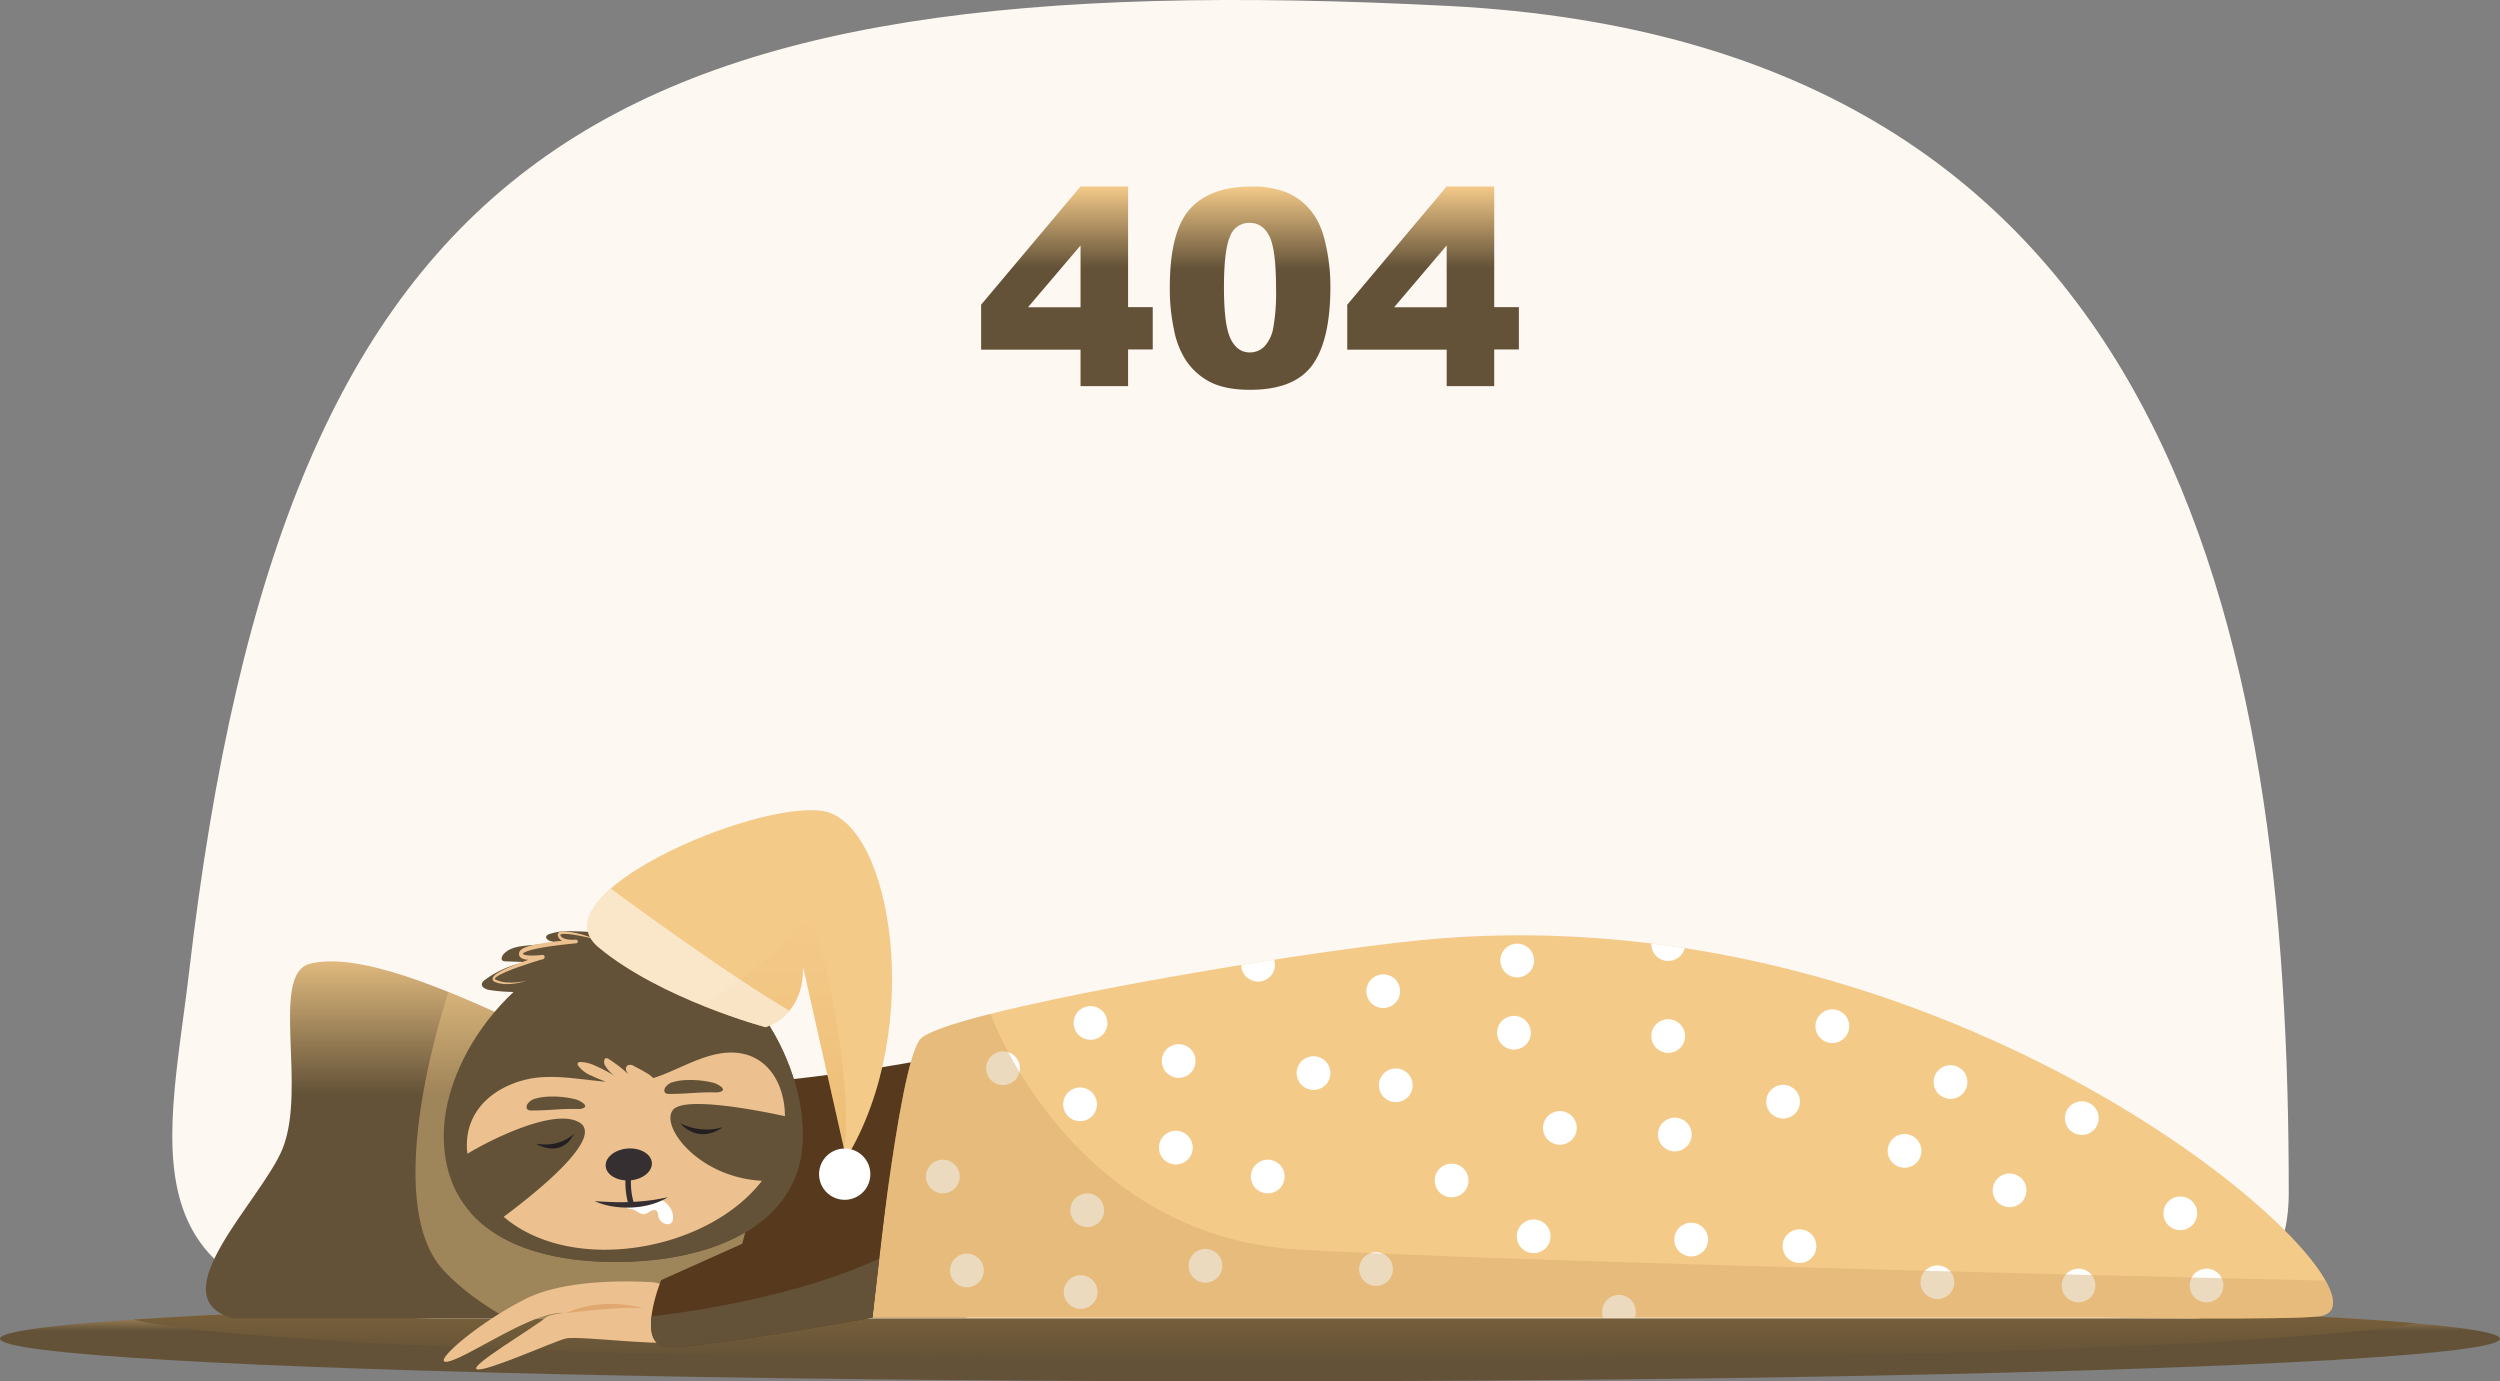 <svg xmlns="http://www.w3.org/2000/svg" xmlns:xlink="http://www.w3.org/1999/xlink" width="688.324" height="380.314" viewBox="0 0 688.324 380.314">
  <rect x="0" y="0" width="688.324" height="380.314" fill="#808080" stroke="none"/>
  <defs>
    <linearGradient id="linear-gradient" x1="0.5" x2="0.5" y2="1" gradientUnits="objectBoundingBox">
      <stop offset="0" stop-color="#8d6d3a"/>
      <stop offset="1" stop-color="#635238"/>
    </linearGradient>
    <linearGradient id="linear-gradient-2" x1="0.5" x2="0.5" y2="1" gradientUnits="objectBoundingBox">
      <stop offset="0" stop-color="#f4ca89"/>
      <stop offset="0.408" stop-color="#635238"/>
      <stop offset="1" stop-color="#635238"/>
    </linearGradient>
    <clipPath id="clip-path">
      <ellipse id="Ellipse_1514" data-name="Ellipse 1514" cx="344.162" cy="11.732" rx="344.162" ry="11.732" fill="url(#linear-gradient)"/>
    </clipPath>
    <clipPath id="clip-path-2">
      <path id="Path_39286" data-name="Path 39286" d="M614.625,1348.922s2.281-27.755-23.98-32.616c-26.261-4.834-94.1-50.431-120.5-43.913-11.107,2.743-.842,34.109-7.55,50.865-5.649,14.122-34.6,41.116-13.606,46.792H617.721Z" transform="translate(-441.461 -1271.757)"/>
    </clipPath>
    <clipPath id="clip-path-3">
      <path id="Path_39290" data-name="Path 39290" d="M781.452,1303.952c0,24.17-24.224,34.788-51.544,34.788s-47.308-10.618-47.308-34.788,24.577-53.853,51.87-53.853S781.452,1279.783,781.452,1303.952Z" transform="translate(-682.6 -1250.1)"/>
    </clipPath>
    <clipPath id="clip-path-4">
      <path id="Path_39302" data-name="Path 39302" d="M1117.2,1350.592s7.061-69.115,13.117-76.583,101.242-23.762,137.985-27.347c152.3-14.828,274.531,100.155,247.211,103.577-8.772,1.086-57.763.38-57.763.38H1117.2Z" transform="translate(-1117.2 -1245.342)"/>
    </clipPath>
    <clipPath id="clip-path-42">
      <path id="Path_39382" data-name="Path 39382" d="M895.495,1519.58l62.624-28.08-4.454,38.4s-47.226,8.554-56.378,8.12S895.495,1519.58,895.495,1519.58Z" transform="translate(-892.696 -1491.5)"/>
    </clipPath>
    <clipPath id="clip-path-43">
      <path id="Path_39385" data-name="Path 39385" d="M877.162,1178.235s-28.759-7.686-46-22c-17.3-14.366,42.338-40.247,61.565-37.558s28.433,59.908,6.626,95.647l-11.976-53.2C887.4,1161.1,888.867,1173.89,877.162,1178.235Z" transform="translate(-828.048 -1118.485)"/>
    </clipPath>
    <linearGradient id="linear-gradient-5" x1="0.5" x2="0.5" y2="1" gradientUnits="objectBoundingBox">
      <stop offset="0" stop-color="#f4ca89"/>
      <stop offset="1" stop-color="#e2ad5b"/>
    </linearGradient>
  </defs>
  <g id="_404" data-name="404" transform="translate(-232.7 -297.08)">
    <g id="Group_45561" data-name="Group 45561" transform="translate(232.7 653.93)">
      <ellipse id="Ellipse_1512" data-name="Ellipse 1512" cx="344.162" cy="11.732" rx="344.162" ry="11.732" transform="translate(0)" fill="url(#linear-gradient-2)"/>
      <g id="Group_45560" data-name="Group 45560" transform="translate(0 0)" clip-path="url(#clip-path)">
        <ellipse id="Ellipse_1513" data-name="Ellipse 1513" cx="320.101" cy="13.633" rx="320.101" ry="13.633" transform="translate(33.295 -9.206)" fill="url(#linear-gradient)"/>
      </g>
    </g>
    <path id="Path_39283" data-name="Path 39283" d="M964.214,660.067c15.643,0,25.854-15.887,25.881-34.164.19-156.072-32.317-317.032-231.46-327.189-232.845-11.922-319.992,37.857-346.606,265.76-5.92,50.621-20.938,96.462,71.831,95.593Z" transform="translate(-127.241)" fill="#fdf8f2"/>
    <g id="Group_45614" data-name="Group 45614" transform="translate(289.393 520.15)">
      <g id="Group_45563" data-name="Group 45563" transform="translate(0 41.624)">
        <path id="Path_39284" data-name="Path 39284" d="M614.625,1348.922s2.281-27.755-23.98-32.616c-26.261-4.834-94.1-50.431-120.5-43.913-11.107,2.743-.842,34.109-7.55,50.865-5.649,14.122-34.6,41.116-13.606,46.792H617.721Z" transform="translate(-441.461 -1271.757)" fill="url(#linear-gradient-2)"/>
        <g id="Group_45562" data-name="Group 45562" clip-path="url(#clip-path-2)">
          <path id="Path_39285" data-name="Path 39285" d="M663.01,1302.8s-19.58,57.193-1.276,76.746,55.02,27.184,55.02,27.184h55.781v-94.262L663.01,1302.8" transform="translate(-596.219 -1294.37)" fill="#f4ca89" opacity="0.42"/>
        </g>
      </g>
      <path id="Path_39287" data-name="Path 39287" d="M982.755,1362.061s40.844-4.128,59.012-10.781-9.07,76.2-9.07,76.2h-67Z" transform="translate(-823.332 -1287.783)" fill="#573a1d"/>
      <g id="Group_45567" data-name="Group 45567" transform="translate(65.486 33.32)">
        <g id="Group_45565" data-name="Group 45565" transform="translate(0 2.423)">
          <path id="Path_39288" data-name="Path 39288" d="M781.452,1303.952c0,24.17-24.224,34.788-51.544,34.788s-47.308-10.618-47.308-34.788,24.577-53.853,51.87-53.853S781.452,1279.783,781.452,1303.952Z" transform="translate(-682.6 -1250.1)" fill="#635238"/>
          <g id="Group_45564" data-name="Group 45564" clip-path="url(#clip-path-3)">
            <path id="Path_39289" data-name="Path 39289" d="M687.582,1331.2s5.106,76.094-81.363,52.875h0s7.468,30.5,47.389,21.508c39.921-9.016,51.924-27.727,51.626-41.034s-17.652-33.349-17.652-33.349" transform="translate(-598.968 -1309.176)" fill="#635238"/>
          </g>
        </g>
        <path id="Path_39291" data-name="Path 39291" d="M770.58,1244.523a103.629,103.629,0,0,0-24.333-3.34,17.355,17.355,0,0,0-6.491.788c-.326.136-.706.326-.815.652-.163.57.462,1.032,1,1.222a7.646,7.646,0,0,0,2.689.435c-2.906.271-5.812.543-8.745.815-2.471.244-5.214.6-6.789,2.526-.407.489-.652,1.276-.163,1.656a1.439,1.439,0,0,0,.76.19c1.9.081,3.775.136,5.676.217a27.33,27.33,0,0,0-11.3,4.888,1.944,1.944,0,0,0-.842,1.032c-.217,1,1.086,1.6,2.091,1.765,6.328,1,12.764.435,19.146-.109a112.778,112.778,0,0,0,15.4-2.064,15.868,15.868,0,0,0,7.115-3.1c1.982-1.711,3.2-4.535,2.336-7.006" transform="translate(-710.726 -1241.177)" fill="#635238"/>
        <path id="Path_39292" data-name="Path 39292" d="M776.1,1449.1s6.871,4.4,10.51-2.8C786.61,1446.3,782.971,1450.292,776.1,1449.1Z" transform="translate(-750.708 -1390.594)" fill="#231f20"/>
        <path id="Path_39293" data-name="Path 39293" d="M922.4,1435.8s4.644,6.029,11.759,1.086A15.878,15.878,0,0,1,922.4,1435.8Z" transform="translate(-857.277 -1382.946)" fill="#231f20"/>
        <path id="Path_39294" data-name="Path 39294" d="M762.819,1379.921c3.286-3.721,23.274.163,30.769,1.792-.054-10.456-6.545-19.852-19.2-17-5.893,1.331-11.3,4.7-17.055,6.518a8.67,8.67,0,0,0-2.037-1.521q-1.589-.937-3.259-1.792a1.843,1.843,0,0,0-1.738-.217,1.241,1.241,0,0,0-.407,1.439,3.616,3.616,0,0,0,.9,1.3,39.26,39.26,0,0,0-5.7-4.454,1.04,1.04,0,0,0-.869-.217.587.587,0,0,0-.3.326,2.06,2.06,0,0,0,.353,1.983,8.745,8.745,0,0,0,2.553,2.634,40.765,40.765,0,0,0-5.16-2.743,10.688,10.688,0,0,0-4.345-1.168c-.3,0-.652.054-.788.326a.815.815,0,0,0,.163.733,8.48,8.48,0,0,0,3.639,2.716c.163.081.3.136.462.217,1.141.516,2.308,1,3.5,1.439-5.54-.462-10.944-1.467-16.349-1.3a26.688,26.688,0,0,0-11.623,2.879c-7.631,3.911-11.134,10.7-10.157,18.25,6.273-3.856,24.387-12.9,31.013-8.5,6.789,4.535-14.23,20.829-21.047,25.854,18.793,16.05,56.107,9.586,71.125-9.912C769.581,1398.578,759.045,1384.212,762.819,1379.921Z" transform="translate(-699.652 -1330.787)" fill="#ecc18f"/>
        <g id="Group_45566" data-name="Group 45566" transform="translate(41.523 59.81)">
          <path id="Path_39295" data-name="Path 39295" d="M879.727,1515.719a4.792,4.792,0,0,1,.706,3.368,1.534,1.534,0,0,1-.3.679,1.474,1.474,0,0,1-1.141.434,2.723,2.723,0,0,1-2.526-2.091c-.136-.652-.136-1.467-.733-1.738a1.129,1.129,0,0,0-.6-.054c-.95.163-1.656,1.032-2.607,1.114-1.222.082-2.145-1.141-3.367-1.358a4.554,4.554,0,0,1-1.059-.19c-.326-.136-.6-.543-.434-.842s.543-.326.869-.326a33.244,33.244,0,0,0,5.431-.6c.815-.163,1.629-.38,2.444-.57a1.738,1.738,0,0,1,1.494.3A6.655,6.655,0,0,1,879.727,1515.719Z" transform="translate(-858.898 -1499.348)" fill="#fff"/>
          <path id="Path_39296" data-name="Path 39296" d="M850.6,1475.723c-.815.136-1.657.19-2.5.272l-1.249.082c-.19.027-.407.027-.625.054a19.542,19.542,0,0,1-.706-5.947c3.367-.353,5.92-2.471,5.757-4.834-.19-2.417-3.177-4.155-6.681-3.911-3.5.271-6.219,2.444-6.029,4.861.163,2.118,2.5,3.72,5.431,3.911a22.657,22.657,0,0,0,.652,5.975c-1.358.054-2.689.054-4.046,0-1.684-.054-3.367-.136-5.106-.272a19.744,19.744,0,0,0,4.97,1.466,25.741,25.741,0,0,0,5.214.3c.869-.027,1.738-.136,2.607-.244.435-.081.869-.163,1.276-.244.217-.054.435-.082.652-.136l.625-.163a19.163,19.163,0,0,0,4.807-2.01C853.913,1475.18,852.256,1475.56,850.6,1475.723Z" transform="translate(-835.5 -1461.416)" fill="#352f31"/>
        </g>
        <path id="Path_39297" data-name="Path 39297" d="M771.642,1408.821a14.526,14.526,0,0,0-2.634.489,3.653,3.653,0,0,0-2.254,1.575c-.462.9-.136,1.684.951,1.684,4.264.082,8.5-.543,12.764-.407a4.761,4.761,0,0,0,1.249-.082c2.58-.679-.706-2.335-1.684-2.58A26.172,26.172,0,0,0,771.642,1408.821Z" transform="translate(-743.752 -1363.218)" fill="#635238"/>
        <path id="Path_39298" data-name="Path 39298" d="M911.342,1392.051a14.516,14.516,0,0,0-2.634.489,3.653,3.653,0,0,0-2.254,1.575c-.462.9-.136,1.684.95,1.684,4.264.081,8.5-.543,12.764-.407a4.761,4.761,0,0,0,1.249-.082c2.58-.679-.706-2.335-1.684-2.58A27.028,27.028,0,0,0,911.342,1392.051Z" transform="translate(-845.513 -1351.01)" fill="#635238"/>
        <path id="Path_39299" data-name="Path 39299" d="M761.284,1243.646c-1.385-.353-2.77-.652-4.128-.95-1.385-.272-2.77-.543-4.155-.679-.353-.027-.679-.054-1.032-.054a5.164,5.164,0,0,0-.95.082.606.606,0,0,0-.272.136v.082l.027.081a1.238,1.238,0,0,0,.462.6,4.23,4.23,0,0,0,1.792.57,9.971,9.971,0,0,0,2.01.054.472.472,0,0,1,.516.462.484.484,0,0,1-.434.516h-.027c-1.847.19-3.721.38-5.567.625s-3.693.516-5.486.9a16.005,16.005,0,0,0-2.607.733,5.411,5.411,0,0,0-.57.272,1.731,1.731,0,0,0-.38.272c-.027.027-.054.163-.054.136h0v.027c.027,0,.027.027.054.027.027.027.054.027.081.054a3.2,3.2,0,0,0,1.141.272,10.683,10.683,0,0,0,1.331.054,23.225,23.225,0,0,0,2.743-.163h0a.585.585,0,0,1,.652.516.6.6,0,0,1-.407.625c-1.955.57-3.911,1.195-5.839,1.874a48.843,48.843,0,0,0-5.649,2.227,9.734,9.734,0,0,0-1.276.733,2.627,2.627,0,0,0-.489.434.42.42,0,0,0-.081.163c0,.027,0,.027.027.082a1.515,1.515,0,0,0,.217.163c.081.054.217.081.326.136l.353.136c.109.027.244.081.353.109l.353.109.353.082c.109.027.244.054.38.081l.38.054a16.994,16.994,0,0,0,6.056-.462,16.047,16.047,0,0,1-2.987.76,14.828,14.828,0,0,1-3.1.19l-.38-.027c-.136-.027-.271-.027-.38-.054l-.38-.054-.38-.082c-.136-.027-.272-.054-.38-.082l-.38-.136c-.136-.054-.244-.082-.38-.136a1.185,1.185,0,0,1-.407-.272.8.8,0,0,1-.244-.6,1.419,1.419,0,0,1,.19-.543,3.4,3.4,0,0,1,.625-.625,14.356,14.356,0,0,1,1.358-.869,29.619,29.619,0,0,1,2.824-1.331c.951-.407,1.9-.788,2.879-1.141,1.928-.706,3.883-1.385,5.839-2.01l.244,1.141a25.2,25.2,0,0,1-2.879.19,13.263,13.263,0,0,1-1.466-.054,4.666,4.666,0,0,1-1.575-.407l-.217-.136c-.081-.054-.136-.136-.217-.19a.978.978,0,0,1-.19-.272.773.773,0,0,1-.109-.326,1.548,1.548,0,0,1-.027-.353.978.978,0,0,1,.054-.3,1.462,1.462,0,0,1,.272-.543,2.689,2.689,0,0,1,.733-.57,5.322,5.322,0,0,1,.706-.326,18.677,18.677,0,0,1,2.8-.76c1.874-.38,3.721-.652,5.594-.869s3.748-.38,5.622-.489l.054,1a12.261,12.261,0,0,1-2.227-.136,4.85,4.85,0,0,1-2.173-.815,2.051,2.051,0,0,1-.733-1.086.837.837,0,0,1-.027-.38.709.709,0,0,1,.19-.462,1.181,1.181,0,0,1,.679-.353,4.261,4.261,0,0,1,1.168-.054c.38.027.733.054,1.086.109a37.239,37.239,0,0,1,4.182.95C758.6,1242.75,759.927,1243.184,761.284,1243.646Z" transform="translate(-718.648 -1241.223)" fill="#ecc18f"/>
      </g>
      <g id="Group_45606" data-name="Group 45606" transform="translate(183.511 34.451)">
        <path id="Path_39300" data-name="Path 39300" d="M1117.2,1350.592s7.061-69.115,13.117-76.583,101.242-23.762,137.985-27.347c152.3-14.828,274.531,100.155,247.211,103.577-8.772,1.086-57.763.38-57.763.38H1117.2Z" transform="translate(-1117.2 -1245.342)" fill="#f4ca89"/>
        <g id="Group_45568" data-name="Group 45568" clip-path="url(#clip-path-4)">
          <path id="Path_39301" data-name="Path 39301" d="M1415.235,1364.988a4.787,4.787,0,0,0,3.286-1.358,4.655,4.655,0,0,0,0-6.572,4.737,4.737,0,0,0-3.286-1.358,4.787,4.787,0,0,0-3.286,1.358,4.655,4.655,0,0,0,0,6.572,4.967,4.967,0,0,0,3.286,1.358Z" transform="translate(-1330.912 -1325.73)" fill="#fff"/>
        </g>
        <g id="Group_45569" data-name="Group 45569" clip-path="url(#clip-path-4)">
          <path id="Path_39303" data-name="Path 39303" d="M1505.535,1482.088a4.788,4.788,0,0,0,3.286-1.358,4.655,4.655,0,0,0,0-6.572,4.737,4.737,0,0,0-3.286-1.358,4.787,4.787,0,0,0-3.286,1.358,4.655,4.655,0,0,0,0,6.572,4.838,4.838,0,0,0,3.286,1.358Z" transform="translate(-1396.689 -1411.029)" fill="#fff"/>
        </g>
        <g id="Group_45570" data-name="Group 45570" clip-path="url(#clip-path-4)">
          <path id="Path_39305" data-name="Path 39305" d="M1622.635,1294.188a4.787,4.787,0,0,0,3.286-1.358,4.655,4.655,0,0,0,0-6.572,4.737,4.737,0,0,0-3.286-1.358,4.787,4.787,0,0,0-3.286,1.358,4.655,4.655,0,0,0,0,6.572,4.839,4.839,0,0,0,3.286,1.358Z" transform="translate(-1481.988 -1274.157)" fill="#fff"/>
        </g>
        <g id="Group_45571" data-name="Group 45571" clip-path="url(#clip-path-4)">
          <path id="Path_39307" data-name="Path 39307" d="M1551.935,1377.188a4.787,4.787,0,0,0,3.286-1.358,4.655,4.655,0,0,0,0-6.572,4.737,4.737,0,0,0-3.286-1.358,4.787,4.787,0,0,0-3.286,1.358,4.655,4.655,0,0,0,0,6.572,4.86,4.86,0,0,0,3.286,1.358Z" transform="translate(-1430.488 -1334.617)" fill="#fff"/>
        </g>
        <g id="Group_45572" data-name="Group 45572" clip-path="url(#clip-path-4)">
          <path id="Path_39309" data-name="Path 39309" d="M1495.735,1267.388a4.788,4.788,0,0,0,3.286-1.358,4.655,4.655,0,0,0,0-6.572,4.737,4.737,0,0,0-3.286-1.358,4.787,4.787,0,0,0-3.286,1.358,4.655,4.655,0,0,0,0,6.572,4.968,4.968,0,0,0,3.286,1.358Z" transform="translate(-1389.55 -1254.635)" fill="#fff"/>
        </g>
        <g id="Group_45573" data-name="Group 45573" clip-path="url(#clip-path-4)">
          <path id="Path_39311" data-name="Path 39311" d="M1237.135,1372.288a4.787,4.787,0,0,0,3.286-1.358,4.655,4.655,0,0,0,0-6.572,4.737,4.737,0,0,0-3.286-1.358,4.787,4.787,0,0,0-3.286,1.358,4.655,4.655,0,0,0,0,6.572,4.838,4.838,0,0,0,3.286,1.358Z" transform="translate(-1201.179 -1331.047)" fill="#fff"/>
        </g>
        <g id="Group_45574" data-name="Group 45574" clip-path="url(#clip-path-4)">
          <path id="Path_39313" data-name="Path 39313" d="M1322.535,1516.288a4.788,4.788,0,0,0,3.286-1.358,4.655,4.655,0,0,0,0-6.572,4.737,4.737,0,0,0-3.286-1.358,4.788,4.788,0,0,0-3.286,1.358,4.655,4.655,0,0,0,0,6.572,4.968,4.968,0,0,0,3.286,1.358Z" transform="translate(-1263.387 -1435.941)" fill="#fff"/>
        </g>
        <g id="Group_45575" data-name="Group 45575" clip-path="url(#clip-path-4)">
          <path id="Path_39315" data-name="Path 39315" d="M1315.235,1408.888a4.787,4.787,0,0,0,3.286-1.358,4.655,4.655,0,0,0,0-6.572,4.737,4.737,0,0,0-3.286-1.358,4.787,4.787,0,0,0-3.286,1.358,4.655,4.655,0,0,0,0,6.572,4.737,4.737,0,0,0,3.286,1.358Z" transform="translate(-1258.069 -1357.708)" fill="#fff"/>
        </g>
        <g id="Group_45576" data-name="Group 45576" clip-path="url(#clip-path-4)">
          <path id="Path_39317" data-name="Path 39317" d="M1176.135,1482.088a4.787,4.787,0,0,0,3.286-1.358,4.655,4.655,0,0,0,0-6.572,4.737,4.737,0,0,0-3.286-1.358,4.786,4.786,0,0,0-3.286,1.358,4.655,4.655,0,0,0,0,6.572,4.737,4.737,0,0,0,3.286,1.358Z" transform="translate(-1156.744 -1411.029)" fill="#fff"/>
        </g>
        <g id="Group_45577" data-name="Group 45577" clip-path="url(#clip-path-4)">
          <path id="Path_39319" data-name="Path 39319" d="M1200.535,1577.288a4.787,4.787,0,0,0,3.286-1.358,4.655,4.655,0,0,0,0-6.572,4.736,4.736,0,0,0-3.286-1.358,4.786,4.786,0,0,0-3.286,1.358,4.655,4.655,0,0,0,0,6.572,4.86,4.86,0,0,0,3.286,1.358Z" transform="translate(-1174.518 -1480.375)" fill="#fff"/>
        </g>
        <g id="Group_45578" data-name="Group 45578" clip-path="url(#clip-path-4)">
          <path id="Path_39321" data-name="Path 39321" d="M1442.335,1572.588a4.787,4.787,0,0,0,3.286-1.358,4.655,4.655,0,0,0,0-6.572,4.737,4.737,0,0,0-3.286-1.358,4.786,4.786,0,0,0-3.286,1.358,4.655,4.655,0,0,0,0,6.572,4.838,4.838,0,0,0,3.286,1.358Z" transform="translate(-1350.652 -1476.952)" fill="#fff"/>
        </g>
        <g id="Group_45579" data-name="Group 45579" clip-path="url(#clip-path-4)">
          <path id="Path_39323" data-name="Path 39323" d="M1412.335,1452.788a4.787,4.787,0,0,0,3.286-1.358,4.655,4.655,0,0,0,0-6.572,4.737,4.737,0,0,0-3.286-1.358,4.787,4.787,0,0,0-3.286,1.358,4.655,4.655,0,0,0,0,6.572,4.838,4.838,0,0,0,3.286,1.358Z" transform="translate(-1328.799 -1389.686)" fill="#fff"/>
        </g>
        <g id="Group_45580" data-name="Group 45580" clip-path="url(#clip-path-4)">
          <path id="Path_39325" data-name="Path 39325" d="M1691.935,1486.088a4.786,4.786,0,0,0,3.286-1.358,4.655,4.655,0,0,0,0-6.572,4.736,4.736,0,0,0-3.286-1.358,4.786,4.786,0,0,0-3.286,1.358,4.655,4.655,0,0,0,0,6.572,4.737,4.737,0,0,0,3.286,1.358Z" transform="translate(-1532.468 -1413.943)" fill="#fff"/>
        </g>
        <g id="Group_45581" data-name="Group 45581" clip-path="url(#clip-path-4)">
          <path id="Path_39327" data-name="Path 39327" d="M1755.135,1336.288a4.787,4.787,0,0,0,3.286-1.358,4.655,4.655,0,0,0,0-6.572,4.737,4.737,0,0,0-3.286-1.358,4.786,4.786,0,0,0-3.286,1.358,4.655,4.655,0,0,0,0,6.572,4.838,4.838,0,0,0,3.286,1.358Z" transform="translate(-1578.505 -1304.824)" fill="#fff"/>
        </g>
        <g id="Group_45582" data-name="Group 45582" clip-path="url(#clip-path-4)">
          <path id="Path_39329" data-name="Path 39329" d="M1635.335,1389.588a4.788,4.788,0,0,0,3.286-1.358,4.655,4.655,0,0,0,0-6.572,4.737,4.737,0,0,0-3.286-1.358,4.786,4.786,0,0,0-3.286,1.358,4.655,4.655,0,0,0,0,6.572,4.838,4.838,0,0,0,3.286,1.358Z" transform="translate(-1491.239 -1343.649)" fill="#fff"/>
        </g>
        <g id="Group_45583" data-name="Group 45583" clip-path="url(#clip-path-4)">
          <path id="Path_39331" data-name="Path 39331" d="M1615.335,1575.888a4.788,4.788,0,0,0,3.286-1.358,4.655,4.655,0,0,0,0-6.572,4.737,4.737,0,0,0-3.286-1.358,4.786,4.786,0,0,0-3.286,1.358,4.655,4.655,0,0,0,0,6.572,4.838,4.838,0,0,0,3.286,1.358Z" transform="translate(-1476.671 -1479.356)" fill="#fff"/>
        </g>
        <g id="Group_45584" data-name="Group 45584" clip-path="url(#clip-path-4)">
          <path id="Path_39333" data-name="Path 39333" d="M1861.635,1619.188a4.787,4.787,0,0,0,3.286-1.358,4.655,4.655,0,0,0,0-6.572,4.737,4.737,0,0,0-3.286-1.358,4.788,4.788,0,0,0-3.286,1.358,4.655,4.655,0,0,0,0,6.572,4.839,4.839,0,0,0,3.286,1.358Z" transform="translate(-1656.082 -1510.896)" fill="#fff"/>
        </g>
        <g id="Group_45585" data-name="Group 45585" clip-path="url(#clip-path-4)">
          <path id="Path_39335" data-name="Path 39335" d="M1918.235,1439.488a4.788,4.788,0,0,0,3.286-1.358,4.655,4.655,0,0,0,0-6.572,4.737,4.737,0,0,0-3.286-1.358,4.787,4.787,0,0,0-3.286,1.358,4.655,4.655,0,0,0,0,6.572,4.737,4.737,0,0,0,3.286,1.358Z" transform="translate(-1697.311 -1379.998)" fill="#fff"/>
        </g>
        <g id="Group_45586" data-name="Group 45586" clip-path="url(#clip-path-4)">
          <path id="Path_39337" data-name="Path 39337" d="M1775.135,1542.688a4.787,4.787,0,0,0,3.286-1.358,4.655,4.655,0,0,0,0-6.572,4.737,4.737,0,0,0-3.286-1.358,4.787,4.787,0,0,0-3.286,1.358,4.655,4.655,0,0,0,0,6.572,4.86,4.86,0,0,0,3.286,1.358Z" transform="translate(-1593.073 -1455.172)" fill="#fff"/>
        </g>
        <g id="Group_45587" data-name="Group 45587" clip-path="url(#clip-path-4)">
          <path id="Path_39339" data-name="Path 39339" d="M1801.735,1432.788a4.788,4.788,0,0,0,3.286-1.358,4.655,4.655,0,0,0,0-6.572,4.737,4.737,0,0,0-3.286-1.358,4.786,4.786,0,0,0-3.286,1.358,4.655,4.655,0,0,0,0,6.572,4.838,4.838,0,0,0,3.286,1.358Z" transform="translate(-1612.45 -1375.117)" fill="#fff"/>
        </g>
        <g id="Group_45588" data-name="Group 45588" clip-path="url(#clip-path-4)">
          <path id="Path_39341" data-name="Path 39341" d="M1911.535,1246.488a4.789,4.789,0,0,0,3.286-1.358,4.656,4.656,0,0,0,0-6.572,4.738,4.738,0,0,0-3.286-1.358,4.788,4.788,0,0,0-3.286,1.358,4.656,4.656,0,0,0,0,6.572,4.839,4.839,0,0,0,3.286,1.358Z" transform="translate(-1692.431 -1239.411)" fill="#fff"/>
        </g>
        <g id="Group_45589" data-name="Group 45589" clip-path="url(#clip-path-4)">
          <path id="Path_39343" data-name="Path 39343" d="M1758.435,1263.088a4.787,4.787,0,0,0,3.286-1.358,4.655,4.655,0,0,0,0-6.572,4.736,4.736,0,0,0-3.286-1.358,4.786,4.786,0,0,0-3.286,1.358,4.655,4.655,0,0,0,0,6.572,4.838,4.838,0,0,0,3.286,1.358Z" transform="translate(-1580.909 -1251.503)" fill="#fff"/>
        </g>
        <g id="Group_45590" data-name="Group 45590" clip-path="url(#clip-path-4)">
          <path id="Path_39345" data-name="Path 39345" d="M2151.135,1456.088a4.787,4.787,0,0,0,3.286-1.358,4.655,4.655,0,0,0,0-6.572,4.736,4.736,0,0,0-3.286-1.358,4.787,4.787,0,0,0-3.286,1.358,4.655,4.655,0,0,0,0,6.572,4.839,4.839,0,0,0,3.286,1.358Z" transform="translate(-1866.963 -1392.09)" fill="#fff"/>
        </g>
        <g id="Group_45591" data-name="Group 45591" clip-path="url(#clip-path-4)">
          <path id="Path_39347" data-name="Path 39347" d="M2077.934,1329.688a4.788,4.788,0,0,0,3.286-1.358,4.655,4.655,0,0,0,0-6.572,4.737,4.737,0,0,0-3.286-1.358,4.788,4.788,0,0,0-3.286,1.358,4.655,4.655,0,0,0,0,6.572,4.84,4.84,0,0,0,3.286,1.358Z" transform="translate(-1813.641 -1300.016)" fill="#fff"/>
        </g>
        <g id="Group_45592" data-name="Group 45592" clip-path="url(#clip-path-4)">
          <path id="Path_39349" data-name="Path 39349" d="M1911.535,1339.688a4.789,4.789,0,0,0,3.286-1.358,4.656,4.656,0,0,0,0-6.572,4.738,4.738,0,0,0-3.286-1.358,4.788,4.788,0,0,0-3.286,1.358,4.656,4.656,0,0,0,0,6.572,4.968,4.968,0,0,0,3.286,1.358Z" transform="translate(-1692.431 -1307.301)" fill="#fff"/>
        </g>
        <g id="Group_45593" data-name="Group 45593" clip-path="url(#clip-path-4)">
          <path id="Path_39351" data-name="Path 39351" d="M2028.035,1406.188a4.788,4.788,0,0,0,3.286-1.358,4.655,4.655,0,0,0,0-6.572,4.737,4.737,0,0,0-3.286-1.358,4.787,4.787,0,0,0-3.286,1.358,4.655,4.655,0,0,0,0,6.572,4.838,4.838,0,0,0,3.286,1.358Z" transform="translate(-1777.293 -1355.741)" fill="#fff"/>
        </g>
        <g id="Group_45594" data-name="Group 45594" clip-path="url(#clip-path-4)">
          <path id="Path_39353" data-name="Path 39353" d="M2044.635,1552.688a4.788,4.788,0,0,0,3.286-1.358,4.655,4.655,0,0,0,0-6.572,4.737,4.737,0,0,0-3.286-1.358,4.788,4.788,0,0,0-3.286,1.358,4.655,4.655,0,0,0,0,6.572,4.967,4.967,0,0,0,3.286,1.358Z" transform="translate(-1789.385 -1462.456)" fill="#fff"/>
        </g>
        <g id="Group_45595" data-name="Group 45595" clip-path="url(#clip-path-4)">
          <path id="Path_39355" data-name="Path 39355" d="M1934.835,1545.988a4.787,4.787,0,0,0,3.286-1.358,4.655,4.655,0,0,0,0-6.572,4.737,4.737,0,0,0-3.286-1.358,4.787,4.787,0,0,0-3.286,1.358,4.655,4.655,0,0,0,0,6.572,4.838,4.838,0,0,0,3.286,1.358Z" transform="translate(-1709.404 -1457.576)" fill="#fff"/>
        </g>
        <g id="Group_45596" data-name="Group 45596" clip-path="url(#clip-path-4)">
          <path id="Path_39357" data-name="Path 39357" d="M2184.434,1589.288a4.787,4.787,0,0,0,3.286-1.358,4.655,4.655,0,0,0,0-6.572,4.737,4.737,0,0,0-3.286-1.358,4.787,4.787,0,0,0-3.286,1.358,4.655,4.655,0,0,0,0,6.572,4.967,4.967,0,0,0,3.286,1.358Z" transform="translate(-1891.219 -1489.117)" fill="#fff"/>
        </g>
        <g id="Group_45597" data-name="Group 45597" clip-path="url(#clip-path-4)">
          <path id="Path_39359" data-name="Path 39359" d="M2257.635,1496.088a4.786,4.786,0,0,0,3.286-1.358,4.655,4.655,0,0,0,0-6.572,4.736,4.736,0,0,0-3.286-1.358,4.788,4.788,0,0,0-3.286,1.358,4.655,4.655,0,0,0,0,6.572,4.967,4.967,0,0,0,3.286,1.358Z" transform="translate(-1944.54 -1421.227)" fill="#fff"/>
        </g>
        <g id="Group_45598" data-name="Group 45598" clip-path="url(#clip-path-4)">
          <path id="Path_39361" data-name="Path 39361" d="M2197.734,1386.288a4.788,4.788,0,0,0,3.286-1.358,4.655,4.655,0,0,0,0-6.572,4.737,4.737,0,0,0-3.286-1.358,4.786,4.786,0,0,0-3.286,1.358,4.655,4.655,0,0,0,0,6.572,4.967,4.967,0,0,0,3.286,1.358Z" transform="translate(-1900.907 -1341.245)" fill="#fff"/>
        </g>
        <g id="Group_45599" data-name="Group 45599" clip-path="url(#clip-path-4)">
          <path id="Path_39363" data-name="Path 39363" d="M2430.734,1519.388a4.788,4.788,0,0,0,3.286-1.358,4.655,4.655,0,0,0,0-6.572,4.737,4.737,0,0,0-3.286-1.358,4.787,4.787,0,0,0-3.286,1.358,4.655,4.655,0,0,0,0,6.572,4.86,4.86,0,0,0,3.286,1.358Z" transform="translate(-2070.631 -1438.199)" fill="#fff"/>
        </g>
        <g id="Group_45600" data-name="Group 45600" clip-path="url(#clip-path-4)">
          <path id="Path_39365" data-name="Path 39365" d="M2330.834,1422.888a4.788,4.788,0,0,0,3.286-1.358,4.655,4.655,0,0,0,0-6.572,4.737,4.737,0,0,0-3.286-1.358,4.787,4.787,0,0,0-3.286,1.358,4.655,4.655,0,0,0,0,6.572,4.967,4.967,0,0,0,3.286,1.358Z" transform="translate(-1997.861 -1367.906)" fill="#fff"/>
        </g>
        <g id="Group_45601" data-name="Group 45601" clip-path="url(#clip-path-4)">
          <path id="Path_39367" data-name="Path 39367" d="M2327.534,1592.588a4.788,4.788,0,0,0,3.286-1.358,4.655,4.655,0,0,0,0-6.572,4.737,4.737,0,0,0-3.286-1.358,4.788,4.788,0,0,0-3.286,1.358,4.656,4.656,0,0,0,0,6.572,4.84,4.84,0,0,0,3.286,1.358Z" transform="translate(-1995.457 -1491.521)" fill="#fff"/>
        </g>
        <g id="Group_45602" data-name="Group 45602" clip-path="url(#clip-path-4)">
          <path id="Path_39369" data-name="Path 39369" d="M2457.334,1592.588a4.787,4.787,0,0,0,3.286-1.358,4.655,4.655,0,0,0,0-6.572,4.737,4.737,0,0,0-3.286-1.358,4.787,4.787,0,0,0-3.286,1.358,4.655,4.655,0,0,0,0,6.572,4.838,4.838,0,0,0,3.286,1.358Z" transform="translate(-2090.007 -1491.521)" fill="#fff"/>
        </g>
        <g id="Group_45603" data-name="Group 45603" clip-path="url(#clip-path-4)">
          <path id="Path_39371" data-name="Path 39371" d="M1315.835,1599.188a4.787,4.787,0,0,0,3.286-1.358,4.655,4.655,0,0,0,0-6.572,4.737,4.737,0,0,0-3.286-1.358,4.787,4.787,0,0,0-3.286,1.358,4.655,4.655,0,0,0,0,6.572,4.838,4.838,0,0,0,3.286,1.358Z" transform="translate(-1258.506 -1496.328)" fill="#fff"/>
        </g>
        <g id="Group_45604" data-name="Group 45604" clip-path="url(#clip-path-4)">
          <path id="Path_39373" data-name="Path 39373" d="M1325.835,1326.388a4.788,4.788,0,0,0,3.286-1.358,4.655,4.655,0,0,0,0-6.572,4.737,4.737,0,0,0-3.286-1.358,4.786,4.786,0,0,0-3.286,1.358,4.655,4.655,0,0,0,0,6.572,4.967,4.967,0,0,0,3.286,1.358Z" transform="translate(-1265.79 -1297.613)" fill="#fff"/>
        </g>
        <g id="Group_45605" data-name="Group 45605" clip-path="url(#clip-path-4)">
          <path id="Path_39375" data-name="Path 39375" d="M1106.948,1324.9s21.807,61.185,84.757,64.906,292.238,8.772,292.238,8.772v15.778H1058.5l20.4-86.224,28.053-3.232" transform="translate(-1074.441 -1303.294)" fill="#d1a868" opacity="0.42"/>
        </g>
      </g>
      <g id="Group_45607" data-name="Group 45607" transform="translate(65.486 129.748)">
        <path id="Path_39377" data-name="Path 39377" d="M746.8,1601.725a7.779,7.779,0,0,0-7.007-5.268c-7.577-.434-24.251-.652-34.734,4.644-13.9,7.006-27.13,18.847-20.857,17.109,6.246-1.738,23.98-14.42,31.991-13.2,7.984,1.195,28.569,2.091,30.443-.353A3.23,3.23,0,0,0,746.8,1601.725Z" transform="translate(-682.598 -1596.255)" fill="#ecc18f"/>
        <path id="Path_39378" data-name="Path 39378" d="M770.452,1623.1s-32.806-.054-35.956,2.688-21.21,13.334-18.928,14.2,20.639-7.414,24.387-8.446c3.72-1.032,32.4,3.1,33.267.027C774.091,1628.531,770.452,1623.1,770.452,1623.1Z" transform="translate(-706.469 -1615.809)" fill="#ecc18f"/>
        <path id="Path_39379" data-name="Path 39379" d="M806.2,1621.6s16.023-2.01,21.454-1.331C827.654,1620.272,816.737,1616.823,806.2,1621.6Z" transform="translate(-772.633 -1612.873)" fill="#e0a870"/>
      </g>
      <g id="Group_45609" data-name="Group 45609" transform="translate(122.543 101.3)">
        <path id="Path_39380" data-name="Path 39380" d="M895.495,1519.58l62.624-28.08-4.454,38.4s-47.226,8.554-56.378,8.12S895.495,1519.58,895.495,1519.58Z" transform="translate(-892.696 -1491.5)" fill="#573a1d"/>
        <g id="Group_45608" data-name="Group 45608" clip-path="url(#clip-path-42)">
          <path id="Path_39381" data-name="Path 39381" d="M868.639,1572.9s50.567-3.884,79.869-22.7v28.3l-81.308,6.327Z" transform="translate(-874.124 -1534.259)" fill="#635238"/>
        </g>
      </g>
      <g id="Group_45613" data-name="Group 45613" transform="translate(104.986 0)">
        <g id="Group_45612" data-name="Group 45612">
          <path id="Path_39383" data-name="Path 39383" d="M877.162,1178.235s-28.759-7.686-46-22c-17.3-14.366,42.338-40.247,61.565-37.558s28.433,59.908,6.626,95.647l-11.976-53.2C887.4,1161.1,888.867,1173.89,877.162,1178.235Z" transform="translate(-828.048 -1118.485)" fill="#f4ca89"/>
          <g id="Group_45610" data-name="Group 45610" clip-path="url(#clip-path-43)">
            <path id="Path_39384" data-name="Path 39384" d="M944,1243.33s26.207-15.507,27.863-25.854,14.692,45,11.379,65.34h0l-11.379-34.49-12.329,4.4L944,1243.33" transform="translate(-912.511 -1189.663)" opacity="0.42" fill="url(#linear-gradient-5)"/>
          </g>
          <g id="Group_45611" data-name="Group 45611" clip-path="url(#clip-path-43)">
            <path id="Path_39386" data-name="Path 39386" d="M824,1197.9s32.86,24.441,51.436,34.924l-10.89,6.6s-45.868-16.783-50.132-27.429C810.15,1201.376,824,1197.9,824,1197.9" transform="translate(-817.522 -1176.333)" fill="#fff" opacity="0.54"/>
          </g>
        </g>
        <circle id="Ellipse_1515" data-name="Ellipse 1515" cx="7.061" cy="7.061" r="7.061" transform="translate(63.833 93.153)" fill="#fff"/>
      </g>
    </g>
    <g id="Group_45619" data-name="Group 45619" transform="translate(502.832 348.412)">
      <g id="Group_45617" data-name="Group 45617">
        <g id="Group_45615" data-name="Group 45615">
          <path id="Path_39388" data-name="Path 39388" d="M1254.774,531.045H1227.4V518.661l27.374-32.561h13.09v33.24h6.789v11.65h-6.789v10.1h-13.09Zm0-11.678V502.34L1240.3,519.367Z" transform="translate(-1227.4 -486.1)" fill="url(#linear-gradient-2)"/>
          <path id="Path_39389" data-name="Path 39389" d="M1418.7,513.955q0-15.439,5.567-21.59,5.54-6.151,16.919-6.165a25.3,25.3,0,0,1,8.962,1.358,16.788,16.788,0,0,1,5.73,3.5,18.9,18.9,0,0,1,3.476,4.535,23.8,23.8,0,0,1,2.037,5.567,52.208,52.208,0,0,1,1.521,12.628q0,14.706-4.97,21.563c-3.313,4.562-9.043,6.816-17.163,6.816-4.562,0-8.229-.733-11.026-2.173a17.843,17.843,0,0,1-6.9-6.382,24.194,24.194,0,0,1-3.042-8.174A54.058,54.058,0,0,1,1418.7,513.955Zm14.909.027c0,6.9.6,11.6,1.82,14.122s2.987,3.775,5.3,3.775a5.585,5.585,0,0,0,3.965-1.6,9.891,9.891,0,0,0,2.471-5.078,54.189,54.189,0,0,0,.788-10.809c0-7.2-.6-12-1.82-14.475s-3.042-3.721-5.486-3.721a5.534,5.534,0,0,0-5.377,3.775C1434.152,502.494,1433.609,507.165,1433.609,513.982Z" transform="translate(-1366.748 -486.173)" fill="url(#linear-gradient-2)"/>
          <path id="Path_39390" data-name="Path 39390" d="M1625.974,531.045H1598.6V518.661l27.375-32.561h13.09v33.24h6.789v11.65h-6.789v10.1h-13.09Zm0-11.678V502.34L1611.5,519.367Z" transform="translate(-1497.793 -486.1)" fill="url(#linear-gradient-2)"/>
        </g>
      </g>
    </g>
  </g>
</svg>
